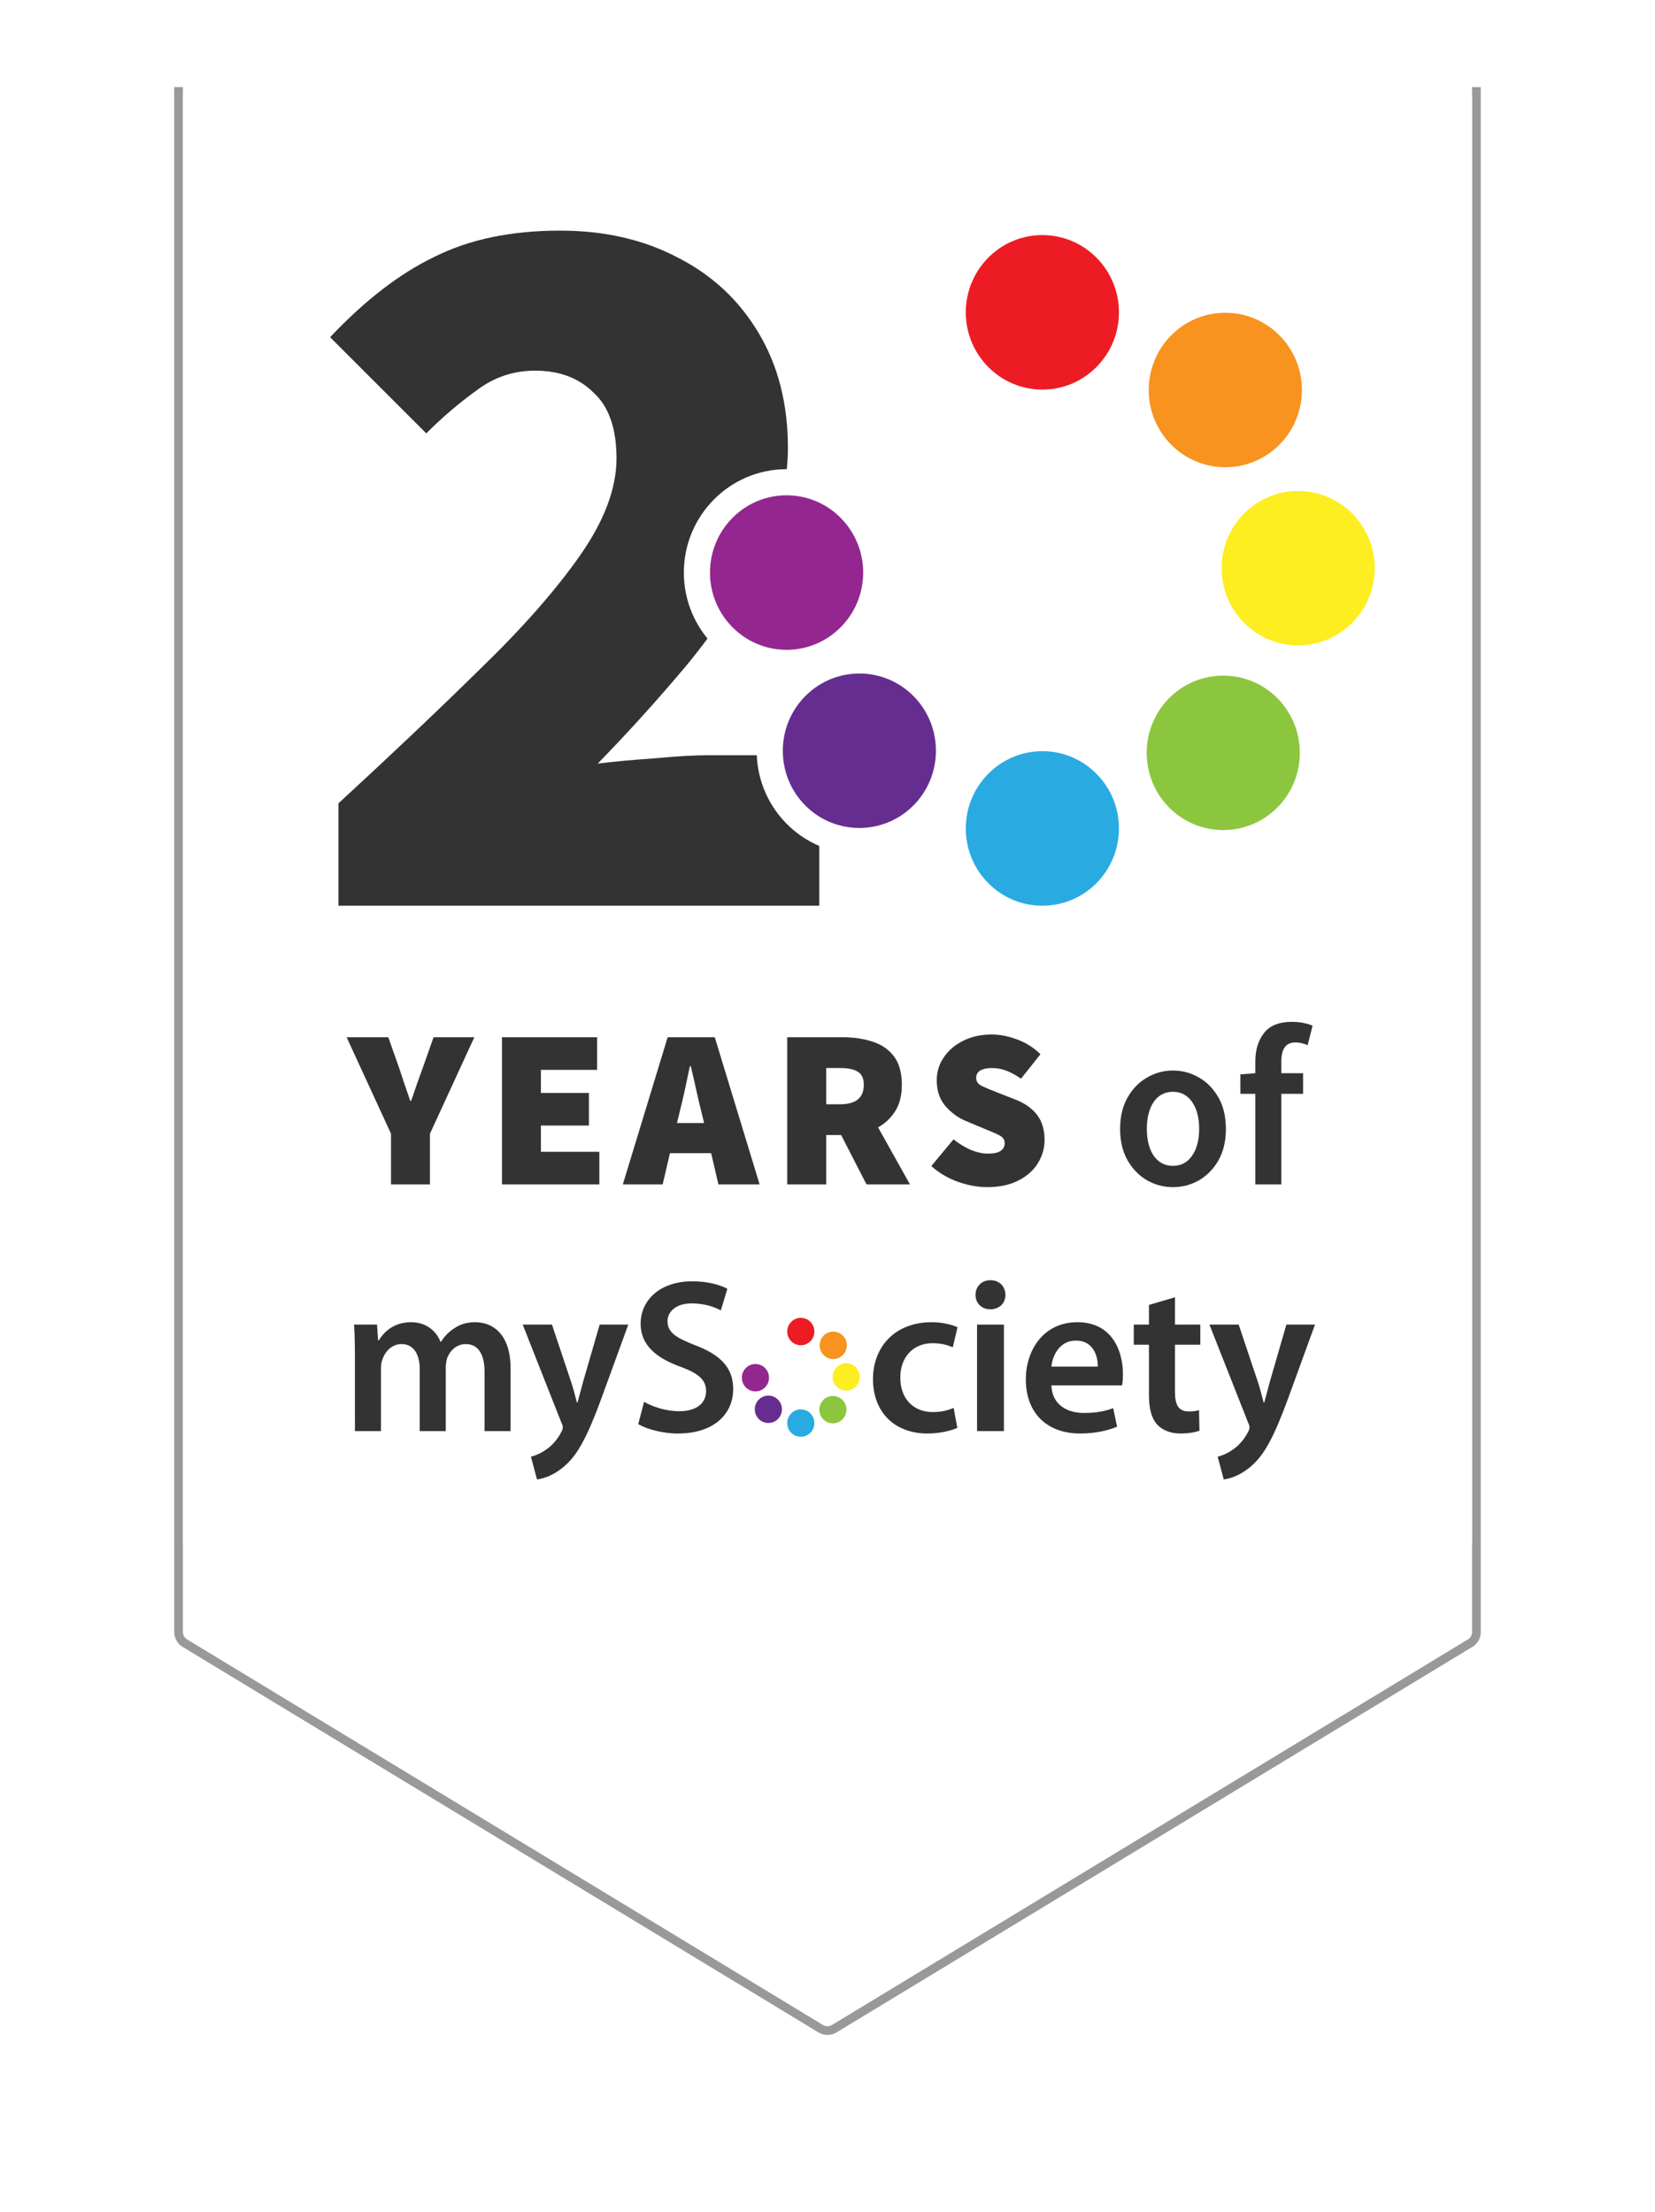 <svg fill="none" height="254" viewBox="0 0 190 254" width="190" xmlns="http://www.w3.org/2000/svg" xmlns:xlink="http://www.w3.org/1999/xlink"><filter id="a" color-interpolation-filters="sRGB" filterUnits="userSpaceOnUse" height="263.661" width="190" x="0" y="-10"><feFlood flood-opacity="0" result="BackgroundImageFix"/><feColorMatrix in="SourceAlpha" result="hardAlpha" type="matrix" values="0 0 0 0 0 0 0 0 0 0 0 0 0 0 0 0 0 0 127 0"/><feOffset dy="10"/><feGaussianBlur stdDeviation="10"/><feComposite in2="hardAlpha" operator="out"/><feColorMatrix type="matrix" values="0 0 0 0 0 0 0 0 0 0 0 0 0 0 0 0 0 0 0.2 0"/><feBlend in2="BackgroundImageFix" mode="normal" result="effect1_dropShadow_141_2432"/><feBlend in="SourceGraphic" in2="effect1_dropShadow_141_2432" mode="normal" result="shape"/></filter><clipPath id="b"><path d="m0 0h190v254h-190z"/></clipPath><g clip-path="url(#b)"><g filter="url(#a)"><path d="m170 0h-150v177.392c0 .699.365 1.347.963 1.71l73 44.269c.637.387 1.437.387 2.074 0l73-44.269c.598-.363.963-1.011.963-1.71z" fill="#fff"/><path d="m20.5.5h149v176.892c0 .524-.274 1.01-.722 1.282l-73 44.27c-.478.289-1.078.289-1.556 0l-73-44.27c-.448-.272-.722-.758-.722-1.282z" stroke="#999"/></g><path d="m169 0h-148v176.818c0 .698.364 1.345.96 1.708l71.996 43.833c.639.389 1.441.389 2.08 0l72.005-43.816c.596-.362.96-1.01.96-1.708z" fill="#fff"/><path d="m38.857 104v-11.76c6-5.52 11.4-10.64 16.2-15.36 4.88-4.72 8.72-9.08 11.52-13.08s4.2-7.72 4.2-11.16-.88-5.96-2.64-7.56c-1.68-1.68-3.92-2.52-6.72-2.52-2.48 0-4.72.76-6.72 2.28-2 1.44-3.92 3.08-5.76 4.92l-11.04-11.04c4-4.24 8-7.32 12-9.24 4-2 8.8-3 14.4-3 5.12 0 9.64 1.04 13.56 3.12 3.92 2 7 4.88 9.24 8.64s3.36 8.16 3.36 13.2c0 4.08-1.12 8.24-3.36 12.48-2.16 4.24-4.92 8.4-8.28 12.48-3.36 4-6.76 7.76-10.2 11.28 1.92-.24 4.08-.44 6.48-.6 2.48-.24 4.56-.36 6.24-.36h12.72v17.28z" fill="#333"/><path d="m129.959 35.865c0-5.717-4.595-10.371-10.293-10.371-5.696 0-10.29 4.655-10.29 10.371 0 5.714 4.594 10.37 10.29 10.37 5.698 0 10.293-4.656 10.293-10.37z" fill="#ed1c24" stroke="#fff" stroke-width="3"/><path d="m129.959 95.127c0-5.709-4.594-10.373-10.293-10.373-5.697 0-10.29 4.665-10.29 10.373 0 5.715 4.594 10.373 10.29 10.373 5.698 0 10.293-4.656 10.293-10.373z" fill="#29abe2" stroke="#fff" stroke-width="3"/><path d="m130.377 44.78v0c0 5.718 4.595 10.372 10.293 10.372 5.689 0 10.294-4.654 10.294-10.372 0-5.714-4.605-10.369-10.294-10.369-5.697 0-10.292 4.656-10.293 10.368z" fill="#f7931e" stroke="#fff" stroke-width="3"/><path d="m105.854 93.624.005-.005c4.055-4.02 4.128-10.567.163-14.661-3.972-4.101-10.495-4.174-14.556-.162-4.061 3.997-4.141 10.555-.173 14.655l.001.001c3.972 4.095 10.496 4.163 14.56.172z" fill="#662d91" stroke="#fff" stroke-width="3"/><path d="m159.324 65.245c0-5.719-4.605-10.369-10.294-10.369-5.69 0-10.286 4.651-10.286 10.369 0 5.709 4.596 10.365 10.286 10.365s10.294-4.656 10.294-10.365z" fill="#fcee21" stroke="#fff" stroke-width="3"/><path d="m90.302 76.117c5.697 0 10.293-4.657 10.293-10.372s-4.596-10.372-10.293-10.372c-5.697 0-10.293 4.657-10.293 10.372s4.596 10.372 10.293 10.372z" fill="#93278f" stroke="#fff" stroke-width="3"/><path d="m133.148 93.776.003.003c4.02 4.047 10.54 4.047 14.562 0l.003-.003c4.009-4.058 4.009-10.604 0-14.662l-.003-.003c-4.02-4.046-10.541-4.045-14.562-0v-0l-.003.004c-4.006 4.058-4.006 10.604 0 14.662z" fill="#8cc63f" stroke="#fff" stroke-width="3"/><g fill="#333"><path d="m44.888 136v-5.824l-5.096-11.076h4.784l1.248 3.536c.208.641.416 1.265.624 1.872s.425 1.239.65 1.898h.104c.225-.659.442-1.291.65-1.898.225-.607.451-1.231.676-1.872l1.248-3.536h4.68l-5.096 11.076v5.824z"/><path d="m57.627 136v-16.9h10.92v3.744h-6.448v2.652h5.512v3.744h-5.512v3.016h6.708v3.744z"/><path d="m78.002 127.784-.286 1.17h3.12l-.286-1.17c-.208-.815-.416-1.699-.624-2.652s-.416-1.855-.624-2.704h-.104c-.173.849-.364 1.751-.572 2.704s-.416 1.837-.624 2.652zm-6.5 8.216 5.148-16.9h5.408l5.148 16.9h-4.732l-.832-3.588h-4.732l-.832 3.588z"/><path d="m90.378 136v-16.9h6.396c1.213 0 2.331.165 3.354.494 1.022.312 1.846.867 2.47 1.664s.936 1.898.936 3.302c0 1.213-.252 2.219-.754 3.016-.503.797-1.162 1.421-1.976 1.872l3.666 6.552h-4.992l-2.912-5.668h-1.716v5.668zm4.472-9.204h1.612c1.803 0 2.704-.745 2.704-2.236 0-.728-.234-1.231-.702-1.508-.451-.277-1.118-.416-2.002-.416h-1.612z"/><path d="m113.315 136.312c-1.057 0-2.158-.199-3.302-.598s-2.175-1.005-3.094-1.82l2.548-3.068c.607.485 1.257.884 1.95 1.196.711.295 1.378.442 2.002.442.676 0 1.161-.104 1.456-.312.312-.208.468-.503.468-.884 0-.399-.208-.702-.624-.91-.399-.208-.953-.451-1.664-.728l-2.106-.884c-.901-.364-1.699-.936-2.392-1.716-.676-.78-1.014-1.777-1.014-2.99 0-.971.269-1.846.806-2.626.537-.797 1.274-1.43 2.21-1.898.953-.485 2.045-.728 3.276-.728.971 0 1.95.191 2.938.572 1.005.364 1.898.927 2.678 1.69l-2.236 2.808c-.572-.399-1.127-.702-1.664-.91-.52-.208-1.092-.312-1.716-.312-.537 0-.971.095-1.3.286-.312.191-.468.477-.468.858 0 .399.225.711.676.936.451.208 1.057.459 1.82.754l2.054.806c1.057.416 1.872.997 2.444 1.742s.858 1.707.858 2.886c0 .953-.26 1.846-.78 2.678-.503.815-1.248 1.473-2.236 1.976s-2.184.754-3.588.754z"/><path d="m134.652 136.312c-1.057 0-2.045-.26-2.964-.78-.919-.537-1.664-1.3-2.236-2.288-.572-1.005-.858-2.21-.858-3.614 0-1.421.286-2.626.858-3.614.572-1.005 1.317-1.768 2.236-2.288.919-.537 1.907-.806 2.964-.806 1.075 0 2.071.269 2.99.806.919.52 1.664 1.283 2.236 2.288.572.988.858 2.193.858 3.614 0 1.404-.286 2.609-.858 3.614-.572.988-1.317 1.751-2.236 2.288-.919.52-1.915.78-2.99.78zm0-2.444c.936 0 1.673-.39 2.21-1.17s.806-1.803.806-3.068c0-1.283-.269-2.314-.806-3.094s-1.274-1.17-2.21-1.17-1.673.39-2.21 1.17c-.52.78-.78 1.811-.78 3.094 0 1.265.26 2.288.78 3.068.537.78 1.274 1.17 2.21 1.17z"/><path d="m144.114 136v-10.4h-1.716v-2.236l1.716-.13v-1.326c0-1.335.329-2.427.988-3.276.659-.867 1.742-1.3 3.25-1.3.451 0 .884.043 1.3.13s.763.191 1.04.312l-.572 2.236c-.468-.208-.936-.312-1.404-.312-1.075 0-1.612.719-1.612 2.158v1.378h2.496v2.366h-2.496v10.4z"/><path d="m40.745 155.739c0-1.406-.025-2.586-.099-3.641h2.638l.124 1.808h.075c.598-.954 1.692-2.084 3.733-2.084 1.593 0 2.837.905 3.36 2.26h.05c.423-.678.921-1.181 1.493-1.532.673-.477 1.444-.728 2.44-.728 2.016 0 4.057 1.381 4.057 5.299v7.206h-2.986v-6.755c0-2.034-.697-3.239-2.166-3.239-1.045 0-1.817.753-2.14 1.632-.075.301-.149.678-.149 1.029v7.333h-2.987v-7.081c0-1.708-.672-2.914-2.09-2.914-1.145 0-1.916.904-2.19 1.758-.124.302-.173.653-.173 1.005v7.232h-2.987z"/><path d="m63.367 152.098 2.19 6.554c.249.754.499 1.683.673 2.386h.074c.199-.703.423-1.608.647-2.41l1.892-6.53h3.285l-3.036 8.338c-1.667 4.57-2.788 6.603-4.231 7.859-1.195 1.08-2.439 1.482-3.211 1.583l-.696-2.613c.523-.125 1.17-.401 1.792-.853.573-.376 1.245-1.106 1.667-1.934.125-.227.199-.402.199-.553 0-.125-.025-.301-.174-.602l-4.43-11.226h3.359z"/><path d="m73.944 160.962c.995.578 2.489 1.08 4.057 1.08 1.966 0 3.061-.929 3.061-2.309 0-1.282-.846-2.035-2.986-2.813-2.763-1.005-4.53-2.487-4.53-4.923 0-2.762 2.29-4.871 5.924-4.871 1.817 0 3.161.401 4.032.853l-.747 2.486c-.598-.326-1.768-.804-3.335-.804-1.942 0-2.788 1.056-2.788 2.035 0 1.306.971 1.908 3.211 2.787 2.912 1.106 4.33 2.587 4.33 5.023 0 2.712-2.041 5.098-6.371 5.098-1.768 0-3.609-.528-4.53-1.08z"/><path d="m109.903 163.951c-.645.3-1.915.651-3.434.651-3.782 0-6.247-2.461-6.247-6.252 0-3.666 2.489-6.529 6.746-6.529 1.12 0 2.264.251 2.961.578l-.547 2.31c-.497-.225-1.219-.477-2.314-.477-2.339 0-3.734 1.732-3.708 3.968 0 2.511 1.617 3.941 3.708 3.941 1.069 0 1.817-.226 2.414-.477z"/><path d="m112.169 164.327v-12.229h3.086v12.229z"/><path d="m115.429 148.682c0 .93-.672 1.658-1.742 1.658-1.021 0-1.693-.728-1.693-1.658 0-.954.698-1.682 1.717-1.682 1.046 0 1.694.728 1.718 1.682z"/><path d="m120.703 159.079c.076 2.21 1.794 3.164 3.736 3.164 1.418 0 2.437-.201 3.359-.553l.447 2.135c-1.046.426-2.488.778-4.23.778-3.933 0-6.247-2.461-6.247-6.202 0-3.391 2.04-6.58 5.923-6.58 3.956 0 5.226 3.265 5.226 5.953 0 .577-.049 1.029-.099 1.305zm5.328-2.159c.025-1.131-.473-2.989-2.513-2.989-1.893 0-2.69 1.733-2.814 2.989z"/><path d="m134.889 148.958v3.14h2.913v2.311h-2.913v5.398c0 1.482.399 2.261 1.568 2.261.573 0 .846-.051 1.195-.151l.05 2.361c-.448.174-1.245.326-2.214.326-1.121 0-2.067-.402-2.639-1.029-.647-.703-.945-1.809-.945-3.416v-5.75h-1.742v-2.311h1.742v-2.26z"/><path d="m142.206 152.098 2.192 6.554c.248.754.496 1.683.671 2.386h.074c.2-.703.424-1.608.647-2.41l1.892-6.53h3.284l-3.035 8.338c-1.668 4.57-2.787 6.604-4.231 7.86-1.195 1.081-2.44 1.481-3.21 1.582l-.698-2.612c.522-.125 1.17-.402 1.792-.854.572-.376 1.245-1.105 1.667-1.932.126-.228.2-.403.2-.554 0-.125-.025-.302-.174-.602l-4.429-11.226z"/></g><path d="m91.935 151.32c.862 0 1.56.704 1.56 1.573s-.698 1.574-1.56 1.574c-.861 0-1.559-.705-1.559-1.574s.698-1.573 1.559-1.573z" fill="#ed1c24"/><path d="m91.935 161.831c.862 0 1.56.706 1.56 1.574 0 .869-.698 1.574-1.56 1.574-.861 0-1.559-.705-1.559-1.574 0-.868.698-1.574 1.559-1.574z" fill="#29abe2"/><path d="m95.66 152.902c.86 0 1.56.704 1.56 1.573s-.7 1.574-1.56 1.574c-.862 0-1.56-.705-1.56-1.574 0-.869.698-1.573 1.56-1.573z" fill="#f7931e"/><path d="m89.299 162.949c-.616.604-1.604.594-2.205-.026-.602-.623-.59-1.619.026-2.225.615-.608 1.602-.597 2.204.024s.591 1.616-.025 2.227z" fill="#662d91"/><path d="m97.144 156.532c.86 0 1.56.703 1.56 1.573 0 .867-.699 1.572-1.56 1.572s-1.558-.704-1.558-1.572c0-.87.698-1.573 1.558-1.573z" fill="#fcee21"/><path d="m86.727 159.767c.861 0 1.56-.705 1.56-1.574s-.698-1.573-1.56-1.573c-.861 0-1.56.704-1.56 1.573s.698 1.574 1.56 1.574z" fill="#93278f"/><path d="m94.516 162.978c-.608-.616-.608-1.61 0-2.226.609-.613 1.597-.613 2.205 0 .609.616.609 1.61 0 2.226-.609.613-1.597.613-2.205 0z" fill="#8cc63f"/></g></svg>